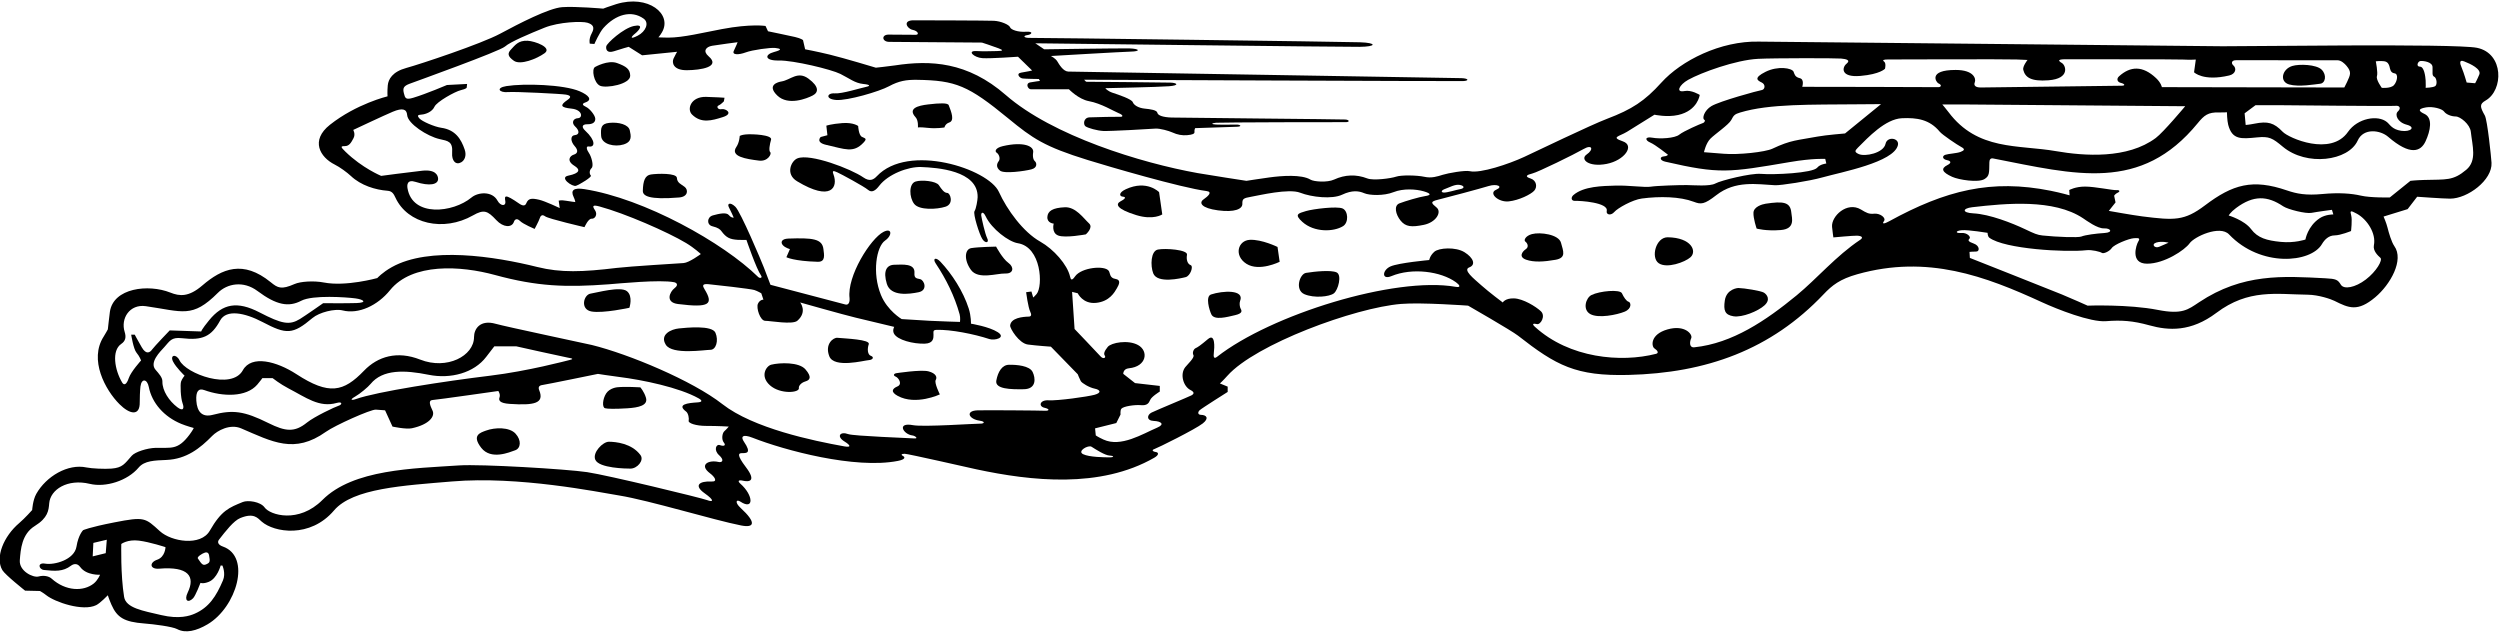 <?xml version="1.0" encoding="UTF-8"?>
<svg xmlns="http://www.w3.org/2000/svg" xmlns:xlink="http://www.w3.org/1999/xlink" width="559pt" height="142pt" viewBox="0 0 559 142" version="1.1">
<g id="surface1">
<path style=" stroke:none;fill-rule:nonzero;fill:rgb(0%,0%,0%);fill-opacity:1;" d="M 555.789 22.473 C 559.797 20.18 559.918 11.934 553.859 10.691 C 548.914 9.68 500.207 10.402 496.977 10.344 C 493.227 10.277 395.414 9.352 393.289 9.305 C 384.707 9.109 375.914 13.555 371.477 18.473 C 367.762 22.59 364.891 24.461 359.359 26.555 C 355.734 27.93 343.477 33.844 340.789 35.094 C 337.41 36.664 330.996 38.816 328.664 38.281 C 327.559 38.027 323.785 38.711 322.598 39.082 C 321.41 39.453 320.105 39.895 318.477 39.531 C 316.852 39.172 313.312 39.109 312.176 39.5 C 311.035 39.891 307.102 40.426 305.73 39.898 C 303.242 38.941 300.758 39.02 298.289 40.156 C 296.777 40.855 293.773 40.625 293.035 40.172 C 291.039 38.953 286.559 39.305 283.867 39.668 C 282.113 39.902 278.699 40.434 278.699 40.434 C 278.699 40.434 270.172 39.129 267.793 38.703 C 255.164 36.438 235.391 30.395 224.891 21.246 C 216.324 13.777 208.023 13.422 200.109 14.625 C 198.848 14.816 195.84 15.137 195.84 15.137 C 195.84 15.137 188.664 12.969 185.539 12.215 C 182.418 11.461 180.027 11.023 180.027 11.023 L 179.555 8.969 C 179.555 8.969 179.164 8.598 177.773 8.273 C 176.566 7.992 171.727 6.992 171.727 6.992 L 171.172 5.805 C 171.172 5.805 167.934 5.273 161.422 6.504 C 157.305 7.277 152.719 8.414 149.414 8.414 C 147.852 8.414 147.215 8.336 147.215 8.336 C 147.215 8.336 147.547 8.02 148.008 7.234 C 150.406 3.164 144.98 -1.289 137.793 0.922 C 136.168 1.422 134.883 1.93 134.883 1.93 C 134.883 1.93 128.73 1.387 125.727 1.598 C 122.727 1.805 115.988 5.301 111.801 7.551 C 107.613 9.801 93.992 14.34 90.863 15.191 C 87.73 16.043 86.828 17.727 86.703 19.102 C 86.578 20.477 86.652 21.539 86.652 21.539 C 86.652 21.539 79.73 23.195 73.781 27.895 C 69.348 31.395 71.543 35.145 74.844 36.797 C 75.969 37.359 77.598 38.539 78.469 39.359 C 80.711 41.469 83.949 42.457 86.664 42.656 C 87.676 42.73 88.031 43.348 88.43 44.211 C 91.137 50.055 99.164 51.914 105.762 48.16 C 108.211 46.77 109.008 47.105 110.977 49.219 C 112.531 50.891 114.457 50.969 114.914 49.594 C 115.102 49.031 115.598 48.73 116.285 49.418 C 116.973 50.105 119.543 51.188 119.543 51.188 C 119.543 51.188 120.504 49.395 120.664 48.863 C 120.82 48.332 121.152 47.812 121.902 48.375 C 122.652 48.938 130.691 50.793 130.691 50.793 C 130.691 50.793 131.539 48.844 132.289 48.906 C 133.039 48.969 133.68 47.965 133.055 47.027 C 132.43 46.09 132.414 45.727 134.039 46.164 C 139.719 47.695 149.281 51.863 153.414 54.344 C 155.289 55.469 156.703 56.801 156.703 56.801 C 156.703 56.801 154.098 58.734 152.855 58.82 C 151.613 58.906 140.738 59.562 137.922 59.902 C 130.262 60.828 125.395 61.008 120.156 59.703 C 110.52 57.305 95.977 55.055 87.609 59.73 C 85.484 60.918 84.359 62.176 84.359 62.176 C 84.359 62.176 77.355 64.129 72.414 63.168 C 70.164 62.73 67.172 62.93 65.863 63.508 C 62.879 64.824 62.109 64.387 60.535 63.105 C 54.355 58.078 49.652 60.039 45.258 63.816 C 42.191 66.453 40.18 66.258 38.098 65.426 C 33.168 63.457 25.336 64.379 24.57 69.73 C 24.445 70.605 24.113 73.641 24.113 73.641 C 24.113 73.641 23.547 74.695 23.195 75.234 C 19.832 80.43 23.555 87.215 26.707 90.367 C 28.992 92.652 31.309 93.152 31.246 89.914 C 31.234 89.223 31.297 87.293 31.406 86.418 C 31.656 84.496 32.926 84.746 33.27 86.52 C 33.965 90.109 36.691 93.199 40.516 94.773 C 41.68 95.254 43.328 95.699 43.328 95.699 C 43.328 95.699 43.102 96.219 42.352 97.219 C 39.719 100.73 38.25 100.051 34.855 100.137 C 32.848 100.184 30.199 101.07 29.469 101.895 C 27.852 103.719 27.426 104.578 24.918 104.781 C 23.414 104.902 20.469 104.766 19.355 104.527 C 15.168 103.621 10.312 106.527 8.109 110.438 C 7.32 111.848 7.195 114.043 7.195 114.043 C 7.195 114.043 5.539 115.906 4.32 116.938 C 0.809 119.906 -1.137 124.648 0.527 127.48 C 1.152 128.543 5.613 132.07 5.613 132.07 L 8.934 132.148 C 8.934 132.148 9.66 132.543 10.355 133.094 C 12.285 134.625 18.52 136.777 21.508 135.312 C 22.422 134.859 24.113 133.098 24.113 133.098 C 24.113 133.098 24.328 133.855 24.922 135.219 C 26.191 138.113 27.82 139.062 32.223 139.406 C 34.422 139.574 38.539 140.102 39.602 140.664 C 41.504 141.672 43.922 141.066 46.414 139.594 C 52.871 135.789 56.266 124.473 49.836 122.207 C 48.773 121.832 48.539 121.219 48.977 120.656 C 50.41 118.816 52.238 116.441 53.723 115.836 C 56.785 114.586 57.613 115.844 58.512 116.629 C 61.281 119.055 69.336 120.426 74.699 114.121 C 78.914 109.172 90.266 108.566 101.102 107.652 C 115.977 106.402 133.637 110.008 138.461 110.793 C 145.242 111.898 159.566 116.285 165.727 117.496 C 168.691 118.082 169.191 116.879 165.613 113.586 C 164.23 112.316 164.621 111.559 165.539 112.156 C 168.633 114.184 168.508 110.773 165.547 108.152 C 164.852 107.535 165.16 107.262 166.102 107.48 C 167.32 107.77 169.312 107.777 166.77 104.438 C 164.621 101.609 165.176 101.324 165.914 101.32 C 166.824 101.312 168.176 101.438 166.34 98.754 C 165.594 97.664 165.988 96.98 168.297 97.887 C 175.398 100.676 191.168 104.941 200.758 103.062 C 202.496 102.723 202.402 102.207 201.902 101.957 C 201.402 101.707 201.531 101.465 202.289 101.465 C 203.047 101.465 216.508 104.547 218.332 104.941 C 230.578 107.559 246.016 109.285 258.102 102.344 C 259.266 101.676 259.02 101.141 258.457 101.078 C 257.895 101.016 257.355 100.664 258.105 100.414 C 258.855 100.164 267.285 95.984 268.938 94.68 C 270.395 93.531 269.809 92.789 268.535 92.758 C 267.789 92.738 267.797 92.152 268.234 91.73 C 268.676 91.312 274.508 87.637 274.508 87.637 L 274.508 86.449 L 272.77 85.738 C 272.77 85.738 273.363 85.23 274.453 84.012 C 280.727 76.973 302.875 68.812 313.289 67.957 C 317.852 67.582 328.27 68.344 328.27 68.344 C 328.27 68.344 337.973 73.914 339.41 75.039 C 348.016 81.773 352.375 84.121 364.105 83.836 C 381.539 83.41 395.977 78.219 407.754 65.805 C 409.672 63.781 411.41 62.41 415.301 61.316 C 431.004 56.898 443.902 61.754 456.605 67.59 C 460.004 69.148 467.445 72.094 470.914 71.816 C 474.344 71.543 476.93 71.723 480.598 72.742 C 484.91 73.945 489.891 74.238 495.578 69.961 C 502.781 64.539 509.008 65.809 515.977 65.895 C 518.477 65.922 521.234 66.898 521.984 67.273 C 525.195 68.879 527.156 69.785 531.102 66.469 C 534.508 63.609 537.582 58.121 535.371 55.023 C 534.746 54.148 534.109 51.969 533.852 50.91 C 533.594 49.848 532.965 48.422 532.965 48.422 L 538.344 46.762 L 540.477 43.992 C 540.477 43.992 546.281 44.418 547.844 44.418 C 551.77 44.418 557.309 40.262 557.105 36.41 C 557.043 35.223 556.176 26.84 555.613 25.84 C 554.523 23.902 554.359 23.289 555.789 22.473 Z M 541.23 13.641 C 541.922 13.586 543.852 13.848 543.914 14.973 C 543.977 16.098 543.73 16.906 544.293 17.156 C 544.855 17.406 545.039 18.973 544.477 19.281 C 543.914 19.598 542.375 19.641 542.375 19.641 C 542.375 19.641 542.438 18.918 542.375 17.98 C 542.312 17.043 542.039 14.906 541.102 14.906 C 540.164 14.906 540.605 13.691 541.23 13.641 Z M 533.043 13.688 C 533.918 13.785 534.172 14.41 534.301 14.906 C 534.434 15.402 534.48 16.273 535.414 16.398 C 536.355 16.523 536.004 18.238 535.289 19.031 C 534.574 19.828 532.57 19.641 532.57 19.641 C 532.57 19.641 531.23 17.824 531.484 17.035 C 531.742 16.242 531.227 13.711 531.227 13.711 C 531.227 13.711 532.172 13.586 533.043 13.688 Z M 535.602 23.664 C 536.602 23.539 536.922 24.227 536.172 24.91 C 535.422 25.602 536.02 27.324 538.145 27.887 C 540.27 28.449 538.973 29.559 536.906 29.246 C 534.848 28.934 534.41 27.855 533.723 27.293 C 531.684 25.621 527.152 26.41 525.012 29.488 C 521.18 35.004 511.773 30.883 510.414 29.473 C 508.445 27.422 507.066 27.062 504.102 27.652 C 502.902 27.895 502.133 27.941 502.133 27.941 L 501.895 25.336 L 504.344 23.516 C 504.344 23.516 507.848 23.516 509.164 23.516 C 510.852 23.516 534.602 23.789 535.602 23.664 Z M 323.188 42.215 C 324.086 41.902 325.352 41.148 326.414 41.348 C 327.48 41.543 327.523 42.105 326.539 42.281 C 325.555 42.461 323.668 43.059 322.918 43.059 C 322.168 43.059 322.137 42.578 323.188 42.215 Z M 31.707 77.672 C 30.695 75.93 30.125 74.828 30.125 74.828 L 29.332 74.828 C 29.332 74.828 29.832 78.047 30.52 78.859 C 31.207 79.672 31.547 80.598 31.547 80.598 C 31.547 80.598 29.281 83.09 28.789 84.555 C 28.297 86.02 27.734 86.242 27.309 85.523 C 25.633 82.703 24.918 78.398 27.102 76.906 C 28.066 76.25 28.25 75.402 27.875 74.215 C 26.934 71.234 28.973 67.945 32.594 68.461 C 40.906 69.648 42.957 71.242 48.727 65.469 C 50.805 63.395 54.422 62.711 57.578 65.07 C 61.812 68.234 64.543 68.727 67.363 67.246 C 69.926 65.906 77.52 66.461 79.477 66.719 C 81.352 66.969 82.168 67.672 79.73 67.762 C 77.293 67.848 72.266 67.789 72.266 67.789 C 72.266 67.789 68.242 70.609 67.066 71.328 C 64.719 72.766 63.043 72.449 58.035 69.855 C 53.027 67.262 49.793 67.895 46.754 71.613 C 45.066 73.676 44.988 74.117 44.988 74.117 L 37.949 73.879 C 37.949 73.879 34.5 77.469 34.027 78.129 C 33.559 78.789 32.719 79.414 31.707 77.672 Z M 23.641 123.688 L 20.727 124.406 L 20.875 121.395 L 23.879 120.684 Z M 49.336 126.457 L 49.73 126.457 C 49.73 126.457 50.531 128.191 49.852 129.781 C 48.332 133.359 46.711 135.832 43.539 137.219 C 42.445 137.699 40.113 138.496 36.039 137.531 C 31.965 136.57 28.156 135.969 27.75 133.465 C 26.941 128.523 27.121 121.633 27.121 121.633 C 27.121 121.633 28.539 120.57 31.039 120.883 C 33.539 121.195 37.004 122.344 37.004 122.344 C 37.004 122.344 36.957 124.527 35.145 125.152 C 33.332 125.777 33.477 127.336 35.602 127.156 C 42.125 126.609 43.727 128.867 41.969 132.5 C 41.125 134.246 42.008 134.941 43.164 133.781 C 43.727 133.219 44.828 130.328 44.828 130.328 C 44.828 130.328 45.418 130.605 46.668 130.105 C 48.582 129.34 49.336 126.457 49.336 126.457 Z M 45.367 123.754 C 46.055 123.379 46.605 123.41 46.746 124.156 C 47.02 125.586 46.906 125.793 46.242 126.121 C 45.375 126.559 45.125 126.195 44.25 124.883 C 43.977 124.473 45.367 123.754 45.367 123.754 Z M 161.977 96.406 C 161.477 96.844 161.281 98.254 161.844 98.941 C 162.406 99.629 161.852 99.844 160.977 99.531 C 160.102 99.219 159.539 100.656 160.789 101.781 C 162.039 102.906 161.48 103.484 160.664 103.297 C 158.41 102.777 156.227 103.938 158.781 105.852 C 159.781 106.602 160.539 107.727 159.164 107.664 C 156.258 107.531 155.125 108.57 157.539 110.285 C 159.914 111.969 159.422 112.324 158.109 111.824 C 156.797 111.324 135.906 106.258 131.281 105.57 C 126.656 104.883 107.539 103.742 102.664 104.066 C 92.441 104.754 78.984 104.902 72.102 111.785 C 66.762 117.125 60.383 115.172 59.168 113.469 C 58.23 112.156 55.414 111.789 54.297 112.246 C 51.25 113.496 49.512 114.117 46.914 118.656 C 44.895 122.191 38.336 121.129 35.75 118.773 C 32.453 115.773 32.359 115.477 25.547 116.809 C 19.797 117.934 18.582 118.551 18.582 118.551 C 18.582 118.551 17.531 119.559 17.102 122.219 C 16.633 125.152 12.18 126.387 10.102 126.031 C 8.289 125.719 8.652 127.324 9.84 127.449 C 12.32 127.711 14.078 127.844 15.867 126.496 C 16.398 126.098 17.246 125.836 17.926 126.773 C 19.328 128.699 22.375 128.512 22.375 128.512 C 22.375 128.512 21.879 129.73 20.969 130.465 C 18.676 132.305 14.695 132.219 11.543 129.383 C 10.918 128.82 9.789 128.594 8.602 128.906 C 7.414 129.219 4.242 127.707 4.43 125.27 C 4.617 122.832 4.855 119.414 7.793 117.602 C 10.73 115.789 10.879 114.102 11.004 112.539 C 11.25 109.465 15.09 106.984 20.082 108.191 C 23.621 109.047 28.516 107.504 30.992 104.555 C 32.305 102.992 34.582 102.957 37.227 102.844 C 41.691 102.656 44.73 100.242 47.461 97.453 C 48.594 96.297 51.418 94.715 53.914 95.781 C 60.926 98.785 65.812 101.57 72.867 96.555 C 74.902 95.105 82.914 91.516 84.039 91.594 C 85.164 91.676 86.102 91.746 86.102 91.746 L 87.762 95.383 C 87.762 95.383 90.785 96.043 92.105 95.758 C 96.055 94.895 97.289 93.055 96.727 91.844 C 96.199 90.711 95.66 89.512 96.734 89.441 C 97.805 89.371 111.422 87.426 111.422 87.426 C 111.422 87.426 111.945 88.16 111.695 88.848 C 111.445 89.535 111.727 90.156 113.961 90.309 C 119.469 90.676 121.766 90.191 120.574 87.273 C 120.309 86.629 120.473 86.188 121.289 86.086 C 122.105 85.984 133.695 83.602 133.695 83.602 C 133.695 83.602 136.293 84.016 138.293 84.266 C 143.719 84.941 151.895 86.645 156.211 89.07 C 157.098 89.57 157.031 89.906 155.977 89.973 C 153.754 90.113 151.254 90.41 153.418 92.031 C 153.918 92.406 154.109 93.594 153.984 94.094 C 153.859 94.594 155.539 95.242 157.977 95.234 C 160.414 95.223 162.949 95.383 162.949 95.383 C 162.949 95.383 162.477 95.969 161.977 96.406 Z M 45.664 87.219 C 49.789 88.719 55.047 88.863 57.516 86.008 C 58.211 85.203 58.664 84.551 58.664 84.551 L 60.957 84.551 C 60.957 84.551 62.672 85.898 64.484 86.836 C 68.402 88.863 71.371 91.215 75.289 90.094 C 76.602 89.719 76.539 90.469 75.727 90.719 C 74.914 90.969 70.273 93.164 68.648 94.477 C 65.863 96.727 63.852 96.5 60.012 94.594 C 54.562 91.891 52.07 91.582 47.551 92.762 C 45.176 93.383 44.055 92.039 43.898 89.59 C 43.766 87.566 44.359 86.746 45.664 87.219 Z M 79.375 88.695 C 80.512 88.051 82.297 86.543 82.859 85.855 C 85.57 82.543 90.477 82.715 95.848 83.801 C 100.754 84.797 106.008 83.387 108.727 79.781 C 109.27 79.066 110.531 77.438 110.531 77.438 L 115.434 77.438 C 115.434 77.438 126.117 79.828 126.965 79.965 C 128.164 80.156 128.215 80.297 127.422 80.484 C 126.625 80.672 118.102 82.969 109.605 84.004 C 99.465 85.234 84.227 87.574 79.617 89.219 C 78.598 89.586 78.102 89.418 79.375 88.695 Z M 248.102 102.262 C 247.039 102.262 243.547 102.238 242.172 101.551 C 240.797 100.863 243.348 99.434 244.066 99.891 C 245.043 100.508 247.039 101.805 248.102 101.867 C 249.164 101.93 249.164 102.262 248.102 102.262 Z M 529 62.5 C 526.625 64.312 524.102 64.781 523.414 63.656 C 522.727 62.531 522.352 62.344 519.914 62.219 C 510.504 61.738 501.504 61.07 491.703 67.59 C 489.219 69.246 487.934 70.367 482.477 69.293 C 475.91 68.004 466.789 68.344 466.789 68.344 C 466.789 68.344 462.934 66.617 461.043 65.844 C 459.152 65.066 440.461 57.672 440.461 57.672 L 440.383 56.328 C 440.383 56.328 441.07 56.246 441.887 56.246 C 442.695 56.246 442.684 54.938 441.352 54.469 C 440.023 54.004 440.008 53.73 440.383 53.355 C 440.758 52.98 439.859 51.977 438.539 52.094 C 437.219 52.215 437.102 51.594 438.727 51.469 C 440.109 51.363 444.414 52.059 444.414 52.059 C 444.414 52.059 444.441 52.875 444.805 53.145 C 448.211 55.699 461.98 56.465 466.539 55.945 C 467.73 55.809 469.586 56.277 469.973 56.543 C 470.355 56.812 471.703 56.199 472.203 55.449 C 472.703 54.699 475.926 53.348 477.172 53.258 C 478.422 53.168 478.523 53.34 478.102 54.031 C 477.68 54.727 476.219 58.961 480.094 58.961 C 483.969 58.961 488.535 55.902 489.598 54.402 C 490.66 52.902 496.379 50.273 498.414 52.414 C 505.477 59.844 516.703 58.797 519.172 54.602 C 519.797 53.539 520.719 52.641 522.039 52.633 C 523.359 52.621 525.691 51.66 525.691 51.66 C 525.691 51.66 526 49.16 525.727 48.156 C 525.453 47.156 525.469 46.93 527.027 47.805 C 529.312 49.086 531.336 52.184 530.805 54.836 C 530.555 56.086 531.695 57.148 532.258 57.648 C 532.82 58.148 531.375 60.688 529 62.5 Z M 440.977 46.336 C 448.52 45.465 459.207 44.43 465.773 48.805 C 466.523 49.305 468.973 51.129 470.473 51.066 C 471.973 51.004 472.539 51.969 470.602 52.094 C 468.664 52.219 466.305 52.52 465.367 52.895 C 464.688 53.164 459.871 52.992 456.723 52.656 C 455.52 52.531 454.871 52.23 452.781 51.238 C 449.926 49.887 444.898 47.895 441.254 47.707 C 438.613 47.574 438.82 46.586 440.977 46.336 Z M 482.172 54.227 C 483.422 53.852 484.895 54.27 484.895 54.27 C 484.895 54.27 483.797 54.742 482.797 55.18 C 481.797 55.617 480.922 54.602 482.172 54.227 Z M 498.336 48.184 C 498.336 48.184 498.719 47.457 499.973 46.523 C 503.906 43.586 506.996 43.762 510.523 46.129 C 511.578 46.832 515.59 47.84 516.852 47.594 C 518.113 47.352 521.422 46.918 521.422 46.918 L 521.738 47.945 C 521.738 47.945 519.984 47.922 518.676 48.797 C 515.969 50.602 515.492 53.559 515.492 53.559 C 515.492 53.559 513.098 54.398 509.973 54.086 C 506.848 53.773 504.84 53.23 503.34 51.23 C 501.84 49.23 498.336 48.184 498.336 48.184 Z M 551.461 37.957 C 548.484 40.461 547.031 40.098 542.039 40.238 C 540.102 40.293 538.973 40.434 538.973 40.434 L 534.352 44.156 C 534.352 44.156 530.035 44.242 527.91 43.746 C 525.785 43.254 522.98 43.035 519.293 43.383 C 515.609 43.73 513.547 43.328 511.359 42.578 C 503.672 39.941 499.25 41.219 493.031 45.922 C 488.406 49.418 486.203 49.285 479.035 48.387 C 476.781 48.102 471.531 47.156 471.531 47.156 L 473.035 45.258 L 472.719 43.758 C 472.719 43.758 472.98 43.324 473.539 43.074 C 474.105 42.824 473.98 42.445 473.223 42.512 C 472.465 42.574 468.414 41.719 466.227 41.719 C 464.039 41.719 462.68 42.492 462.68 42.492 L 462.758 43.676 C 462.758 43.676 460.848 43.121 458.539 42.656 C 445.273 40 435.094 42.516 422.367 49.5 C 421.438 50.012 420.688 50.199 421.25 49.449 C 421.812 48.699 420.352 47.656 419.102 47.781 C 417.852 47.906 417.352 47.594 416.102 46.844 C 412.992 44.98 409.434 48.363 409.648 50.73 C 409.738 51.723 409.941 53.086 409.941 53.086 C 409.941 53.086 414.414 52.668 415.23 52.699 C 416.262 52.738 416.738 53.086 415.938 53.621 C 410.539 57.219 406.227 62.348 401.73 66.039 C 394.859 71.684 387.371 76.762 378.859 77.656 C 377.672 77.781 377.785 76.43 378.16 75.617 C 378.535 74.805 376.789 72.531 372.852 73.656 C 368.914 74.781 369.25 77.473 369.938 77.91 C 370.625 78.348 370.98 78.941 370.301 79.113 C 362.434 81.137 350.914 80.094 343.227 73.094 C 342.441 72.383 342.852 72.281 343.664 72.469 C 344.477 72.656 345.664 70.656 344.539 69.594 C 343.414 68.531 340.539 66.781 338.539 66.719 C 336.539 66.656 336.02 67.633 336.02 67.633 C 336.02 67.633 332.969 65.355 331.219 63.793 C 329.469 62.23 327.039 60.344 328.539 59.781 C 330.039 59.219 329.477 57.656 327.477 56.406 C 325.477 55.156 321.727 55.41 320.727 56.285 C 319.727 57.16 319.574 58.145 319.574 58.145 C 319.574 58.145 312.805 58.754 310.93 59.566 C 309.055 60.379 308.863 62.68 311.113 61.742 C 315.746 59.812 322.156 60.66 325.539 63.102 C 326.367 63.699 326.797 64.363 325.48 64.133 C 311.875 61.75 284.145 70.367 272.137 79.777 C 271.422 80.34 271.289 79.816 271.422 78.809 C 271.555 77.805 271.77 74.41 270.098 75.82 C 268.426 77.234 267.789 77.656 267.352 77.844 C 266.914 78.031 266.539 78.844 266.852 79.406 C 267.164 79.969 265.5 81.488 265.02 82.102 C 263.773 83.703 264.617 86.422 266.176 87.199 C 267.164 87.695 266.98 88.098 266.387 88.414 C 265.797 88.73 258.566 91.715 257.488 92.25 C 256.414 92.789 256.344 94.059 257.969 94.121 C 259.594 94.184 260.547 94.855 258.742 95.625 C 255.473 97.02 250.629 100.094 246.727 98.281 C 245.484 97.707 245.016 97.359 245.016 97.359 L 244.859 95.781 L 249.602 94.594 L 250.551 92.695 C 250.551 92.695 250.461 91.754 250.727 91.406 C 251.164 90.844 253.723 90.473 255.102 90.594 C 256.48 90.719 256.871 90.172 257.184 89.422 C 257.496 88.672 259.328 87.555 259.328 87.555 L 259.328 86.293 L 253.793 85.66 L 251.164 83.594 C 251.164 83.594 251.105 82.473 252.414 82.348 C 256.402 81.969 256.887 78.496 254.477 77.156 C 252.227 75.906 248.457 76.621 247.695 77.562 C 246.934 78.508 246.727 79.094 247.039 79.531 C 247.352 79.969 246.727 80.406 246.078 79.684 C 245.43 78.957 240.273 73.562 240.273 73.562 L 239.719 65.262 L 240.984 65.578 C 240.984 65.578 242.102 68.031 245.102 67.719 C 248.102 67.406 249.219 65.34 249.727 64.469 C 250.234 63.602 250.723 62.566 249.406 62.363 C 248.094 62.164 248.254 61.098 247.941 60.598 C 247.105 59.258 241.777 59.785 240.375 61.809 C 239.66 62.836 239.434 62.59 239.262 61.832 C 238.66 59.18 235.598 55.715 232.602 54.031 C 228.781 51.891 225.16 46.887 223.352 42.906 C 221.008 37.754 203.102 31.906 196.047 39.414 C 195.316 40.188 194.473 40.664 193.035 39.664 C 190.297 37.762 181.137 34.25 178.289 35.414 C 176.914 35.977 175.539 38.914 178.227 40.531 C 185.898 45.156 187.422 41.828 186.375 39.027 C 186.012 38.059 186.355 38.152 187.227 38.539 C 188.094 38.926 193.207 41.691 194.082 42.441 C 194.957 43.191 195.789 42.594 196.602 41.531 C 198.574 38.953 203.078 37.234 205.977 37.348 C 209.465 37.48 218.727 38.098 218.598 44.094 C 218.582 44.723 218.277 46.656 217.902 47.219 C 217.527 47.781 218.98 52.434 219.664 53.469 C 220.352 54.508 221.242 54.281 220.742 53.281 C 220.242 52.281 219.504 48.891 219.41 48.223 C 219.316 47.551 219.789 47.094 220.414 48.406 C 221.738 51.191 225.531 54.059 227.586 54.383 C 232.855 55.215 233.262 63.961 231.781 65.75 C 231.387 66.227 231.023 66.527 231.023 66.527 L 230.629 65.18 L 229.441 65.34 C 229.441 65.34 229.875 68.719 230.371 69.715 C 230.699 70.375 230.598 70.781 230.047 70.793 C 228.656 70.824 226.039 71.07 225.867 72.785 C 225.805 73.41 227.84 76.781 229.84 77.039 C 231.836 77.301 234.977 77.516 234.977 77.516 L 240.984 83.684 C 240.984 83.684 241.414 84.781 241.664 85.219 C 241.914 85.656 243.539 86.656 244.789 86.906 C 246.039 87.156 246.359 87.832 244.746 88.273 C 243.137 88.711 236.48 89.633 234.48 89.508 C 232.48 89.383 232.152 90.859 233.527 91.172 C 234.902 91.484 234.539 91.906 233.664 91.844 C 232.789 91.781 220.102 91.691 218.539 91.754 C 215.805 91.863 216.566 93.715 219.086 94.074 C 220.398 94.262 220.102 94.754 219.164 94.727 C 218.23 94.699 206.48 95.508 204.168 95.07 C 200.398 94.359 201.973 97.141 204.031 97.367 C 204.594 97.43 205.477 98.117 204.414 98.031 C 203.355 97.949 190.848 97.504 189.66 97.066 C 187.855 96.402 186.969 97.566 188.805 98.703 C 190.117 99.516 190.484 100.113 188.785 99.809 C 181.781 98.555 168.438 95.77 161.527 90.363 C 154.812 85.105 140.621 79.188 132.344 77.141 C 131.344 76.895 113.039 73.031 110.852 72.406 C 107.332 71.402 105.992 73.562 105.992 75.371 C 105.992 79.578 99.941 82.77 93.957 80.406 C 88.828 78.387 84.48 79.68 81.391 82.891 C 76.797 87.66 73.566 88.398 66.285 83.664 C 61.848 80.777 56.223 79.305 54.301 82.789 C 51.801 87.32 41.594 83.586 40.141 80.57 C 39.434 79.094 37.93 79.309 38.691 80.836 C 39.371 82.195 41.273 84 41.273 84 C 41.273 84 40.672 84.711 40.477 85.344 C 40.281 85.98 40.383 88.969 40.82 90.156 C 41.258 91.344 40.961 92.055 39.648 91.055 C 37.84 89.68 36.273 87.395 36.312 85.285 C 36.332 84.395 35.523 83.543 34.773 82.668 C 33.352 81.012 35.812 78.637 36.742 77.609 C 37.969 76.266 38.289 75.344 40.664 75.621 C 45.289 76.168 47.27 75.246 49.227 71.656 C 50.609 69.129 54.656 69.883 58.734 72.023 C 64.059 74.82 65.441 74.844 69.867 71.113 C 71.398 69.824 74.875 68.973 76.602 69.41 C 80.18 70.32 84.441 68.312 87.211 64.883 C 92.188 58.73 103.008 59.395 110.66 61.484 C 120.172 64.082 126.605 64.277 136.105 63.57 C 138.359 63.402 147.539 62.469 150.789 63.113 C 151.145 63.184 151.887 63.625 150.824 64.438 C 149.762 65.25 148.668 67.613 151.602 67.98 C 158.762 68.887 159.559 67.988 157.531 64.664 C 157.109 63.969 156.914 63.414 158.352 63.539 C 159.789 63.664 167.914 64.594 168.664 64.844 C 169.414 65.094 170.223 65.578 170.223 65.578 L 170.699 67 C 170.699 67 169.914 66.969 169.477 67.906 C 169.039 68.844 169.977 71.734 171.102 71.734 C 172.227 71.734 177.227 72.652 178.289 71.719 C 180.598 69.703 178.922 67.633 178.922 67.633 C 178.922 67.633 188.609 70.379 191.352 71.031 C 194.098 71.688 199.949 73.09 199.949 73.09 C 199.949 73.09 199.504 73.816 199.879 74.566 C 200.617 76.035 204.246 76.926 206.789 76.844 C 208.789 76.781 208.73 75.496 208.73 74.848 C 208.73 74.195 208.539 73.785 209.414 73.758 C 212.566 73.648 217.812 74.691 221.219 75.812 C 222.395 76.199 225.043 75.527 223.105 74.277 C 221.168 73.027 217.109 72.375 217.109 72.375 C 217.109 72.375 217.164 70.719 216.602 68.969 C 215.367 65.125 212.859 61.254 210.289 58.531 C 209.227 57.406 208.477 57.785 209.227 58.91 C 211.57 62.43 213.441 66.203 214.57 70.277 C 214.777 71.016 214.656 71.98 214.656 71.98 C 214.656 71.98 209.973 71.848 207.848 71.727 C 205.723 71.602 201.613 71.348 201.613 71.348 C 201.613 71.348 198.422 69.469 196.984 65.969 C 194.965 61.047 195.961 55.145 197.895 53.797 C 199.559 52.641 199.488 50.852 197.543 51.852 C 194.652 53.344 189.348 61.754 189.961 66.664 C 190.023 67.164 189.922 68.312 189.039 68.09 C 188.16 67.863 172.277 63.68 172.277 63.68 C 172.277 63.68 171.289 61.094 170.789 59.781 C 170.289 58.469 165.602 47.344 164.414 46.219 C 163.227 45.094 162.539 45.531 162.977 46.344 C 163.414 47.156 164.059 48.656 164.059 48.656 C 164.059 48.656 163.539 48.781 162.977 48.094 C 162.414 47.406 160.789 47.781 159.414 48.156 C 158.039 48.531 157.977 50.281 159.289 50.594 C 160.602 50.906 161.039 51.324 161.289 51.66 C 162.406 53.172 163.211 53.512 164.977 53.629 C 165.664 53.676 166.902 53.641 166.902 53.641 C 166.902 53.641 169.117 60.121 170.164 61.594 C 170.57 62.164 169.902 62.301 169.523 61.93 C 161.754 54.277 144.062 44.395 130.664 42.289 C 128.293 41.918 127.516 42.516 128.277 44.078 C 128.578 44.688 128.637 45.18 128.637 45.18 C 128.637 45.18 127.602 45.07 126.535 44.883 C 125.477 44.695 124.922 44.863 124.922 44.863 L 125.156 46.523 C 125.156 46.523 121.855 44.957 120.539 44.66 C 118.785 44.262 118.129 44.359 117.668 45.473 C 117.43 46.051 116.914 46.094 116.102 45.531 C 112.75 43.211 112.785 43.77 112.996 45.039 C 113.176 46.113 111.953 46.176 111.227 44.844 C 110.055 42.695 106.906 42.93 105.422 44.164 C 101.289 47.594 92.211 48.594 91.117 42.094 C 91 41.402 90.988 40.047 92.926 40.672 C 96.059 41.68 97.988 41.281 97.961 39.973 C 97.941 39.172 97.352 37.852 94.414 38.172 C 91.477 38.488 85.23 39.328 85.23 39.328 C 85.23 39.328 81.004 37.594 77.227 33.906 C 76.137 32.844 76.105 32.672 77.105 32.672 C 78.105 32.672 78.539 31.848 79.039 30.906 C 79.539 29.973 78.984 29.051 78.984 29.051 C 78.984 29.051 86.098 25.699 87.852 24.973 C 89.98 24.086 90.941 24.367 91.039 25.723 C 91.176 27.652 95.539 30.477 98.289 31.098 C 100.188 31.523 101.281 31.613 101.098 34.16 C 100.969 35.988 101.938 36.984 103.141 36.281 C 103.891 35.844 104.359 34.797 103.91 33.461 C 103.098 31.07 101.824 29.016 98.656 28.57 C 97.148 28.355 94.355 27.141 93.781 26.48 C 93.207 25.816 93.418 25.68 94.293 25.617 C 95.168 25.555 96.641 25 97.141 23.875 C 97.641 22.75 101.727 20.473 103.039 20.16 C 104.352 19.848 104.352 19.598 104.352 19.598 L 104.441 18.77 L 99.938 19.008 C 99.938 19.008 95.352 20.969 92.434 21.852 C 90.711 22.375 90.582 21.965 90.305 20.84 C 90.027 19.715 90.234 19.234 91.602 18.723 C 92.973 18.211 111.727 11.473 112.914 10.406 C 114.102 9.348 118.492 7.508 121.742 6.195 C 124.992 4.883 130.168 4.711 131.355 5.086 C 132.543 5.461 133.07 6.051 132.32 7.426 C 131.57 8.801 131.879 9.758 131.879 9.758 L 132.906 9.836 C 132.906 9.836 134.047 7.234 134.941 6.242 C 137.664 3.223 141.164 2.203 143.91 4.164 C 145.223 5.102 144.414 7.031 142.602 7.973 C 140.789 8.906 141.039 8.281 141.977 7.531 C 142.914 6.781 144.113 5.312 141.738 5.812 C 139.363 6.312 135.695 9.66 135.562 10.355 C 135.434 11.051 135.723 11.973 137.301 11.453 C 138.879 10.93 140.574 10.469 140.574 10.469 L 143.578 12.367 L 151.406 11.578 C 151.406 11.578 150.996 12.242 150.602 13.098 C 150.207 13.949 150.453 15.73 153.602 15.699 C 156.688 15.672 161.227 14.973 158.438 12.582 C 157.125 11.457 157.797 10.484 159.234 10.234 C 160.672 9.984 164.926 9.441 164.926 9.441 C 164.926 9.441 164.582 10.359 164.09 11.348 C 163.59 12.348 165.227 12.281 166.727 11.723 C 168.227 11.156 172.293 10.602 173.355 10.727 C 174.418 10.852 175.184 11.07 173.059 11.633 C 170.934 12.195 170.914 13.598 174.164 13.531 C 177.414 13.473 185.863 15.508 187.914 16.531 C 189.969 17.559 191.156 18.59 193.031 18.777 C 194.906 18.965 194.477 19.281 193.477 19.473 C 192.477 19.656 188.297 21.004 186.609 20.879 C 184.922 20.754 184.473 22.168 186.973 22.355 C 189.473 22.543 196.602 20.473 198.789 19.281 C 200.977 18.098 202.652 17.816 204.977 17.848 C 213.727 17.973 216.488 19.121 225.438 26.469 C 230.914 30.973 233.508 32.777 243.227 35.785 C 247.828 37.211 264.094 41.977 269.758 42.715 C 271.195 42.902 270.164 43.844 269.102 44.594 C 268.039 45.344 268.594 46.535 272.344 47.035 C 276.094 47.535 277.812 46.723 277.789 45.594 C 277.766 44.469 277.98 44.301 279.793 43.988 C 281.605 43.676 288.164 42.094 290.727 43.094 C 293.289 44.094 297.852 44.594 300.102 43.531 C 302.352 42.469 303.844 42.684 305.027 43.195 C 306.211 43.703 309.402 43.84 311.59 42.965 C 313.777 42.09 316.664 42.285 318.352 42.781 C 320.039 43.281 320.035 43.641 318.664 43.844 C 317.297 44.051 314.227 44.969 312.914 45.469 C 311.602 45.969 312.059 47.969 313.184 49.344 C 314.309 50.719 315.613 50.84 318.363 50.277 C 321.113 49.715 322.434 47.414 321.227 46.406 C 320.02 45.406 319.727 45.094 321.539 44.656 C 323.352 44.219 331.039 42.156 332.852 41.598 C 334.664 41.031 336.266 41.691 334.516 42.441 C 332.766 43.191 335.039 45.281 337.352 45.031 C 339.664 44.781 342.289 43.469 343.039 42.656 C 343.789 41.848 343.602 40.348 342.227 39.906 C 340.852 39.473 341.355 39.098 342.605 38.801 C 343.859 38.504 351.977 34.531 354.039 33.348 C 356.102 32.156 356.352 33.473 354.789 34.531 C 353.227 35.598 355.188 37.434 359.227 36.652 C 363.266 35.867 365.602 32.531 362.852 31.598 C 360.102 30.656 362.039 30.531 363.789 29.473 C 365.539 28.406 369.938 25.648 369.938 25.648 C 369.938 25.648 372.734 26.273 375.234 25.711 C 379.637 24.723 380.059 21.223 380.059 21.223 C 380.059 21.223 378.215 20.047 376.652 20.359 C 374.617 20.766 375.438 18.988 377.477 17.848 C 380.352 16.238 388.105 13.41 393.102 13.156 C 396.789 12.973 410.465 12.984 411.664 13.094 C 412.867 13.199 413.867 13.453 412.867 14.266 C 411.867 15.078 411.504 17.359 415.98 16.977 C 420.414 16.598 421.484 15.371 421.484 15.371 C 421.484 15.371 421.793 14.156 421.293 13.781 C 420.793 13.406 421.227 13.301 422.164 13.297 C 423.102 13.289 449.227 13.207 450.914 13.301 C 452.602 13.391 453.352 13.406 453.352 13.406 C 453.352 13.406 452.215 14.859 452.398 15.609 C 452.824 17.305 454.117 18.25 458.039 17.953 C 462.934 17.586 461.918 14.605 461.043 14.094 C 460.09 13.531 460.039 13.203 462.414 13.246 C 464.789 13.289 486.477 13.223 488.102 13.316 C 489.727 13.41 490.984 13.316 490.984 13.316 L 490.59 16.16 C 490.59 16.16 492.617 18.246 498.441 16.879 C 499.914 16.531 500.16 15.289 499.352 14.598 C 498.914 14.223 498.871 13.465 499.977 13.465 C 501.602 13.465 521.414 13.473 522.664 13.473 C 523.48 13.477 524.27 14.227 524.676 14.711 C 525.875 16.133 525.539 16.723 524.797 18.348 C 524.523 18.941 524.188 19.562 524.188 19.562 L 483.395 19.484 C 483.395 19.484 483.227 18.531 482.102 17.473 C 479.078 14.617 476.344 14.785 473.82 17.059 C 473.195 17.621 473.41 18.348 474.223 18.535 C 475.035 18.723 475.379 19.164 474.379 19.168 C 473.379 19.172 444.102 19.562 442.914 19.562 C 441.727 19.562 441.258 19.129 441.57 18.379 C 441.883 17.629 441.352 15.641 437.289 15.641 C 431.004 15.641 432.945 18.438 433.434 18.645 C 434.309 19.02 433.996 19.52 433.355 19.488 C 432.715 19.453 405.289 19.414 404.414 19.414 C 403.539 19.414 402.984 19.402 402.984 19.402 C 402.984 19.402 403.539 17.723 402.414 17.473 C 401.289 17.223 401.23 16.469 401.039 16.031 C 400.676 15.203 397.523 14.684 394.773 16.059 C 392.023 17.434 392.965 17.996 393.902 18.438 C 394.84 18.871 394.672 20.027 393.918 20.141 C 393.168 20.254 384.566 22.594 382.668 23.727 C 381.102 24.656 380.453 26.535 381.164 26.836 C 381.289 26.891 381.215 27.387 380.727 27.531 C 380.242 27.68 376.484 29.301 375.484 30.109 C 374.484 30.926 371.148 31.102 369.465 30.789 C 367.773 30.477 367.781 31.359 368.969 31.859 C 370.156 32.359 372.941 34.586 372.941 34.586 C 372.941 34.586 372.867 34.918 371.992 34.98 C 371.117 35.043 371.039 35.852 372.34 36.148 C 384.539 38.953 386.492 38.574 400.23 36.234 C 405.43 35.352 408.125 35.531 408.125 35.531 L 408.363 36.562 C 408.363 36.562 406.965 36.711 406.336 37.484 C 405.336 38.723 396.574 39.113 393.727 38.875 C 391.477 38.688 384.809 40.34 383.559 41.027 C 382.309 41.715 378.727 41.402 377.164 41.383 C 375.602 41.363 370.406 41.527 369.105 41.742 C 367.805 41.961 364.102 41.41 361.227 41.5 C 358.352 41.59 354.121 41.621 351.809 43.621 C 351.23 44.121 351.258 44.973 352.227 44.918 C 353.234 44.863 359.672 45.258 359.266 47.156 C 359.074 48.031 360.203 48.277 360.953 47.402 C 361.703 46.527 365.035 44.664 367.102 44.391 C 371.133 43.855 375.66 43.953 378.719 45.117 C 380.34 45.734 381.059 45.746 383.773 43.633 C 388.051 40.309 392.805 41.203 396.914 41.418 C 398.102 41.48 404.473 40.52 407.539 39.656 C 411.797 38.465 423.414 36.293 424.367 32.484 C 424.773 30.852 421.984 30.395 421.605 32.16 C 421.164 34.234 416.988 35.09 415.59 34.438 C 414.652 34 414.715 33.727 415.402 33.039 C 417.703 30.738 421.566 26.594 425.289 26.434 C 428.617 26.285 431.449 26.691 433.738 29.461 C 434.305 30.145 437.637 32.391 438.531 32.863 C 439.426 33.336 439.258 33.629 438.387 33.965 C 437.516 34.297 435.734 34.359 434.984 34.609 C 434.234 34.859 434.27 35.586 435.348 35.809 C 436.426 36.031 436.219 36.52 435.469 36.895 C 433.859 37.699 434.27 38.523 436.508 39.539 C 437.98 40.211 442.359 40.906 443.75 40.031 C 444.867 39.328 444.777 38.688 444.824 36.285 C 444.836 35.727 445.047 35.309 445.66 35.43 C 464.133 39.039 478.684 43.098 491.418 27.535 C 492.84 25.797 493.715 25.062 496.164 25.145 C 497.105 25.176 497.941 25.098 497.941 25.098 C 497.941 25.098 497.977 26.973 498.227 27.91 C 499.125 31.281 501.098 31.078 504.664 30.723 C 507.398 30.445 508.117 30.867 510.441 32.809 C 515.754 37.246 525.105 36.016 527.184 31.422 C 528.488 28.535 532.254 29.086 533.984 30.586 C 538.961 34.883 541.289 33.895 542.352 31.598 C 543.449 29.227 544.02 26.355 542.105 25.469 C 541.105 25.008 540.246 24.379 542.48 24.008 C 543.98 23.758 546.062 24.32 546.5 24.945 C 546.938 25.57 548.102 26.043 549.102 26.043 C 550.102 26.043 552.297 27.789 552.477 29.473 C 552.816 32.613 553.895 35.91 551.461 37.957 Z M 488.609 23.754 C 488.609 23.754 483.762 29.559 482.039 30.848 C 475.703 35.586 466.039 34.891 459.727 33.797 C 451.254 32.324 442.195 33.746 435.691 25.074 C 435.129 24.324 434.297 23.355 434.297 23.355 C 434.297 23.355 438.102 23.359 439.539 23.359 C 441.414 23.363 488.609 23.754 488.609 23.754 Z M 420.602 23.281 L 412.551 29.84 C 412.551 29.84 408.285 30.188 406.414 30.535 C 401.828 31.395 400.504 31.266 396.305 33.25 C 394.703 34.004 388.73 34.66 385.414 34.379 C 382.098 34.098 381.008 34.031 381.008 34.031 C 381.008 34.031 381.43 32.031 382.453 31 C 383.477 29.969 386.566 27.879 387.113 26.824 C 387.656 25.77 387.867 25.531 389.102 25.156 C 395.652 23.172 405.039 23.426 415.414 23.32 C 416.73 23.309 420.602 23.281 420.602 23.281 Z M 554.371 16.664 C 553.867 17.879 553.441 18.613 553.441 18.613 L 551.547 18.453 C 551.547 18.453 550.914 16.238 550.449 15.18 C 549.984 14.121 549.852 13.285 550.977 13.723 C 552.422 14.277 554.879 15.453 554.371 16.664 "/>
<path style=" stroke:none;fill-rule:nonzero;fill:rgb(0%,0%,0%);fill-opacity:1;" d="M 114.914 13.598 C 116.352 14.598 119.957 13.195 121.754 11.91 C 123.555 10.629 119.602 9.195 117.977 9.113 C 115.852 9.008 115.141 10.16 114.289 11.031 C 113.441 11.906 113.477 12.598 114.914 13.598 "/>
<path style=" stroke:none;fill-rule:nonzero;fill:rgb(0%,0%,0%);fill-opacity:1;" d="M 131.039 23.906 C 130.227 23.531 130.062 23.195 130.855 22.922 C 132.594 22.32 131.598 21.262 129.602 20.406 C 126.062 18.891 117.164 18.625 113.234 19.25 C 110.789 19.641 111.605 20.773 113.602 20.59 C 115.094 20.453 125.477 20.973 126.539 21.156 C 127.602 21.348 127.852 21.688 126.867 22.363 C 125.164 23.531 125.289 24.039 127.789 24.289 C 130.289 24.539 130.336 26.375 129.234 26.426 C 128.133 26.477 127.727 27.473 128.602 28.281 C 129.539 29.152 129.664 30.09 128.539 30.215 C 127.414 30.34 127.629 31.703 128.484 32.652 C 129.34 33.605 129.207 34.309 128.309 34.574 C 127.434 34.832 126.598 35.938 128.434 37.074 C 129.746 37.887 129.789 38.723 127.039 39.281 C 125.004 39.699 127.961 41.836 128.797 41.543 C 129.633 41.25 132.43 39.562 132.113 39.25 C 131.805 38.938 131.703 38.137 132.273 37.59 C 132.844 37.043 132.188 34.918 131.703 34.238 C 131.219 33.559 130.91 32.625 131.66 32.75 C 133.082 32.988 133.227 31.418 130.855 29.219 C 129.98 28.406 130.133 27.77 131.352 27.781 C 132.57 27.797 133.145 27.312 133.102 26.531 C 133.062 25.758 131.852 24.281 131.039 23.906 "/>
<path style=" stroke:none;fill-rule:nonzero;fill:rgb(0%,0%,0%);fill-opacity:1;" d="M 136.227 27.477 C 134.414 27.672 134.289 28.531 134.414 30.406 C 134.539 32.281 137.438 32.926 139.438 32.301 C 141.438 31.676 141.07 30.332 140.82 29.148 C 140.547 27.848 138.324 27.254 136.227 27.477 "/>
<path style=" stroke:none;fill-rule:nonzero;fill:rgb(0%,0%,0%);fill-opacity:1;" d="M 151.355 39.781 C 151.293 38.656 146.98 38.801 145.547 39.012 C 144.246 39.203 143.789 40.406 143.738 42.648 C 143.711 43.797 145.027 44.715 151.852 44.156 C 153.91 43.992 153.906 42.414 153.094 41.789 C 152.281 41.164 151.418 40.906 151.355 39.781 "/>
<path style=" stroke:none;fill-rule:nonzero;fill:rgb(0%,0%,0%);fill-opacity:1;" d="M 161.352 24.406 C 160.477 24.598 160.156 23.781 160.656 23.594 C 161.156 23.406 161.859 22.66 161.859 22.66 L 162 21.855 C 162 21.855 159.789 21.699 157.852 21.66 C 154.461 21.598 153.539 24.406 154.727 25.598 C 156.789 27.656 159.148 26.969 161.645 26.176 C 164.141 25.379 162.227 24.223 161.352 24.406 "/>
<path style=" stroke:none;fill-rule:nonzero;fill:rgb(0%,0%,0%);fill-opacity:1;" d="M 180.789 17.598 C 178.363 15.789 176.758 17.891 174.75 18.211 C 174.023 18.328 171.352 18.973 173.789 21.348 C 176.227 23.723 180.434 22.02 181.727 21.348 C 183.02 20.672 183.227 19.406 180.789 17.598 "/>
<path style=" stroke:none;fill-rule:nonzero;fill:rgb(0%,0%,0%);fill-opacity:1;" d="M 166.672 30.066 C 165.801 30.152 165.402 30.395 165.402 30.395 C 165.402 30.395 165.352 31.832 164.648 32.859 C 163.184 35.004 166.82 35.551 169.727 35.914 C 171.727 36.164 172.602 34.348 172.227 34.031 C 171.852 33.723 172.102 32.281 172.414 31.223 C 172.727 30.156 168.234 29.91 166.672 30.066 "/>
<path style=" stroke:none;fill-rule:nonzero;fill:rgb(0%,0%,0%);fill-opacity:1;" d="M 192.727 30.598 C 191.98 30.223 191.887 28.18 191.887 28.18 C 191.887 28.18 190.855 27.34 188.355 27.523 C 185.855 27.715 184.77 28.102 184.77 28.102 L 185.008 30.234 L 183.508 30.633 C 183.508 30.633 182.242 31.84 184.789 32.406 C 188.914 33.324 190.812 34.316 193.074 31.895 C 193.949 30.961 193.477 30.973 192.727 30.598 "/>
<path style=" stroke:none;fill-rule:nonzero;fill:rgb(0%,0%,0%);fill-opacity:1;" d="M 207.539 23.348 C 205.199 23.621 202.926 24.246 204.727 26.223 C 205.395 26.949 205.246 28.496 205.246 28.496 C 205.246 28.496 205.602 28.387 207.539 28.598 C 209.48 28.805 211.18 28.496 211.18 28.496 C 211.18 28.496 211.316 27.699 212.254 27.387 C 213.465 26.984 212.75 25.074 212.129 23.516 C 211.914 22.98 210.156 23.039 207.539 23.348 "/>
<path style=" stroke:none;fill-rule:nonzero;fill:rgb(0%,0%,0%);fill-opacity:1;" d="M 231.016 34.039 C 231.219 32.676 228.859 31.602 224.242 32.672 C 222.574 33.059 222.367 33.84 222.867 34.152 C 223.367 34.465 223.75 35.477 223.312 36.035 C 222.875 36.602 222.664 37.406 223.602 38.156 C 224.539 38.906 229.129 38.254 230.613 37.871 C 232.098 37.488 231.75 36.34 231.438 36.09 C 231.125 35.84 230.84 35.223 231.016 34.039 "/>
<path style=" stroke:none;fill-rule:nonzero;fill:rgb(0%,0%,0%);fill-opacity:1;" d="M 211.414 46.219 C 213.352 45.594 212.492 43.137 211.805 43.137 C 211.117 43.137 210.535 42.309 209.926 41.398 C 209.316 40.484 206.086 40.16 204.727 40.59 C 203.16 41.078 203.289 44.156 204.414 45.594 C 205.539 47.031 209.477 46.844 211.414 46.219 "/>
<path style=" stroke:none;fill-rule:nonzero;fill:rgb(0%,0%,0%);fill-opacity:1;" d="M 175.047 54.824 C 175.609 55.449 176.629 55.695 176.629 55.695 L 175.836 57.512 C 175.836 57.512 177.48 58.391 182.852 58.535 C 184.668 58.586 184.254 56.895 184.121 55.719 C 183.855 53.355 181.652 53.164 176.289 53.344 C 174.727 53.395 174.484 54.199 175.047 54.824 "/>
<path style=" stroke:none;fill-rule:nonzero;fill:rgb(0%,0%,0%);fill-opacity:1;" d="M 108.664 96.281 C 107.379 96.754 105.418 97.316 107.605 100.129 C 109.793 102.941 113.945 101.117 115.195 100.68 C 116.445 100.242 116.648 98.461 115.273 96.961 C 113.898 95.461 110.684 95.543 108.664 96.281 "/>
<path style=" stroke:none;fill-rule:nonzero;fill:rgb(0%,0%,0%);fill-opacity:1;" d="M 143.184 86.609 C 143.184 86.609 139.797 86.402 138.047 86.59 C 138.047 86.59 136.352 86.719 135.539 87.969 C 134.727 89.219 134.602 91.094 135.289 91.281 C 135.836 91.434 137.477 91.469 140.293 91.293 C 142.809 91.133 144.914 90.656 144.445 88.965 C 144.074 87.641 143.184 86.609 143.184 86.609 "/>
<path style=" stroke:none;fill-rule:nonzero;fill:rgb(0%,0%,0%);fill-opacity:1;" d="M 136.164 98.773 C 134.797 98.758 132.434 101.188 133.102 102.781 C 133.914 104.719 140.102 104.781 140.977 104.781 C 142.477 104.781 144.086 102.945 143.211 101.758 C 141.25 99.098 137.617 98.785 136.164 98.773 "/>
<path style=" stroke:none;fill-rule:nonzero;fill:rgb(0%,0%,0%);fill-opacity:1;" d="M 511.836 18.879 C 514.023 19.504 517.602 18.848 518.789 18.723 C 519.977 18.598 520.312 16.77 519.125 15.578 C 517.938 14.395 514.066 14.277 512.547 14.754 C 510.242 15.469 509.648 18.254 511.836 18.879 "/>
<path style=" stroke:none;fill-rule:nonzero;fill:rgb(0%,0%,0%);fill-opacity:1;" d="M 342.539 52.344 C 341.109 52.73 340.641 53.719 341.078 54.031 C 341.516 54.344 341.945 55.199 341.164 55.719 C 340.387 56.242 339.488 57.441 341.238 58.066 C 342.988 58.691 345.305 58.531 347.801 58.09 C 350.297 57.652 349.539 56.156 349.039 54.281 C 348.539 52.406 344.379 51.852 342.539 52.344 "/>
<path style=" stroke:none;fill-rule:nonzero;fill:rgb(0%,0%,0%);fill-opacity:1;" d="M 364.164 67.473 C 363.664 67.348 363.102 66.516 362.664 65.578 C 362.227 64.641 357.68 65.059 355.852 65.969 C 354.602 66.594 353.785 69.234 355.598 70.234 C 357.41 71.234 361.523 70.402 363.25 69.699 C 364.977 68.992 364.664 67.598 364.164 67.473 "/>
<path style=" stroke:none;fill-rule:nonzero;fill:rgb(0%,0%,0%);fill-opacity:1;" d="M 372.918 53.055 C 370.23 53.016 369.074 57.605 370.887 58.855 C 372.699 60.105 376.75 58.629 377.984 57.531 C 379.496 56.184 378.215 53.133 372.918 53.055 "/>
<path style=" stroke:none;fill-rule:nonzero;fill:rgb(0%,0%,0%);fill-opacity:1;" d="M 394.793 45.551 C 393.984 45.676 392.137 46.238 392.074 47.551 C 392.012 48.863 392.785 51.109 392.785 51.109 C 392.785 51.109 394.852 51.703 398.172 51.438 C 401.492 51.172 400.656 48.773 400.539 47.531 C 400.316 45.156 398.73 44.957 394.793 45.551 "/>
<path style=" stroke:none;fill-rule:nonzero;fill:rgb(0%,0%,0%);fill-opacity:1;" d="M 394.406 65.43 C 393.742 65.023 389.977 64.418 388.664 64.395 C 388.664 64.395 386.047 64.539 385.664 67.219 C 385.352 69.406 385.664 70.406 387.602 70.719 C 389.539 71.031 393.102 69.594 394.539 68.281 C 395.977 66.969 395.07 65.836 394.406 65.43 "/>
<path style=" stroke:none;fill-rule:nonzero;fill:rgb(0%,0%,0%);fill-opacity:1;" d="M 140.164 65.094 C 138.727 63.969 133.523 65.422 132.039 65.656 C 130.477 65.906 129.664 69.219 132.289 69.656 C 134.914 70.094 140.734 68.82 140.734 68.82 C 140.734 68.82 141.602 66.219 140.164 65.094 "/>
<path style=" stroke:none;fill-rule:nonzero;fill:rgb(0%,0%,0%);fill-opacity:1;" d="M 151.797 73.438 C 150.109 73.605 147.438 74.773 148.875 77.086 C 150.312 79.398 157.602 78.219 158.852 78.219 C 160.102 78.219 160.727 76.156 159.977 74.406 C 159.227 72.656 153.422 73.277 151.797 73.438 "/>
<path style=" stroke:none;fill-rule:nonzero;fill:rgb(0%,0%,0%);fill-opacity:1;" d="M 172.441 81.547 C 171.336 81.828 169.852 84.094 172.164 86.156 C 174.477 88.219 178.852 87.844 178.629 86.754 C 178.551 86.359 179.039 85.594 180.102 85.281 C 181.164 84.969 181.539 84.281 180.102 82.594 C 178.664 80.906 174.301 81.074 172.441 81.547 "/>
<path style=" stroke:none;fill-rule:nonzero;fill:rgb(0%,0%,0%);fill-opacity:1;" d="M 194.734 79.57 C 193.984 79.32 193.883 78.023 194.258 76.961 C 194.633 75.898 189.051 75.703 187.227 75.531 C 186.352 75.453 184.367 76.906 185.43 79.656 C 186.492 82.406 193.227 80.594 194.227 80.531 C 195.227 80.469 195.484 79.82 194.734 79.57 "/>
<path style=" stroke:none;fill-rule:nonzero;fill:rgb(0%,0%,0%);fill-opacity:1;" d="M 209.227 84.969 C 209.602 84.344 209.289 83.469 207.602 83.031 C 205.914 82.594 200.426 83.445 200.426 83.445 C 199.812 83.551 199.664 83.969 200.289 84.219 C 200.914 84.469 201.852 85.906 200.664 86.406 C 199.477 86.906 199.105 87.633 200.719 88.516 C 204.77 90.73 210.148 88.188 210.148 88.188 C 210.148 88.188 208.852 85.594 209.227 84.969 "/>
<path style=" stroke:none;fill-rule:nonzero;fill:rgb(0%,0%,0%);fill-opacity:1;" d="M 222.777 85.086 C 222.414 87.023 226.039 87.078 228.914 87.031 C 231.793 86.988 231.566 84.527 230.883 83.152 C 230.191 81.777 227.359 81.531 225.605 81.562 C 224.047 81.594 223.141 83.145 222.777 85.086 "/>
<path style=" stroke:none;fill-rule:nonzero;fill:rgb(0%,0%,0%);fill-opacity:1;" d="M 224.789 61.156 C 226.664 61.219 226.789 59.719 225.477 58.781 C 224.164 57.844 222.723 55.141 222.723 55.141 C 222.723 55.141 218.785 55.211 217.164 55.477 C 215.727 55.715 215.477 58.094 217.102 60.344 C 218.727 62.594 222.914 61.094 224.789 61.156 "/>
<path style=" stroke:none;fill-rule:nonzero;fill:rgb(0%,0%,0%);fill-opacity:1;" d="M 198.297 63.469 C 199.172 66.344 203.281 65.777 205.406 65.34 C 207.531 64.902 206.66 62.602 205.723 62.414 C 204.785 62.227 204.398 62.145 204.473 60.996 C 204.602 58.844 201.793 59.164 199.98 59.199 C 198.234 59.234 197.422 60.594 198.297 63.469 "/>
<path style=" stroke:none;fill-rule:nonzero;fill:rgb(0%,0%,0%);fill-opacity:1;" d="M 238.102 46.344 C 235.414 46.461 234.254 47.16 234.188 48.535 C 234.129 49.91 235.609 50 235.609 50 C 235.609 50 235.039 52.031 236.602 52.656 C 238.164 53.281 242.789 52.406 242.789 52.406 C 242.789 52.406 244.539 50.906 243.516 49.957 C 242.25 48.781 240.535 46.242 238.102 46.344 "/>
<path style=" stroke:none;fill-rule:nonzero;fill:rgb(0%,0%,0%);fill-opacity:1;" d="M 259.172 42.965 C 259.172 42.965 256.461 40.125 251.738 42.309 C 250.062 43.086 250.289 43.906 251.039 43.969 C 251.789 44.031 251.762 44.379 250.574 45.004 C 249.387 45.629 249.602 46.719 254.074 48.102 C 257.895 49.281 259.883 47.945 259.883 47.945 L 259.172 42.965 "/>
<path style=" stroke:none;fill-rule:nonzero;fill:rgb(0%,0%,0%);fill-opacity:1;" d="M 266.227 59.281 C 265.539 59.031 265.211 58.082 265.414 56.961 C 265.621 55.836 260.629 55.469 258.918 55.797 C 257.297 56.105 257.211 59.406 257.852 61.094 C 258.762 63.492 264.039 62.234 265.102 61.969 C 266.164 61.707 266.914 59.531 266.227 59.281 "/>
<path style=" stroke:none;fill-rule:nonzero;fill:rgb(0%,0%,0%);fill-opacity:1;" d="M 279.48 53.625 C 276.789 53.75 275.84 57.18 278.715 58.992 C 281.59 60.805 286.129 58.539 286.129 58.539 L 285.656 55.219 C 285.656 55.219 282.164 53.5 279.48 53.625 "/>
<path style=" stroke:none;fill-rule:nonzero;fill:rgb(0%,0%,0%);fill-opacity:1;" d="M 277.289 67.281 C 278.324 64.703 273.395 64.98 270.789 65.844 C 269.477 66.277 270.414 69.344 270.852 70.281 C 271.512 71.699 274.363 70.883 276.164 70.469 C 277.883 70.078 277.68 69.492 277.414 69.031 C 277.203 68.664 277.086 67.797 277.289 67.281 "/>
<path style=" stroke:none;fill-rule:nonzero;fill:rgb(0%,0%,0%);fill-opacity:1;" d="M 298.855 60.902 C 297.605 60.34 294.062 60.691 292.031 61.016 C 290.59 61.242 289.477 64.844 291.664 65.781 C 293.852 66.719 297.266 66.348 298.242 65.602 C 299.223 64.852 300.105 61.465 298.855 60.902 "/>
<path style=" stroke:none;fill-rule:nonzero;fill:rgb(0%,0%,0%);fill-opacity:1;" d="M 300.215 46.621 C 298.965 46.059 293.613 46.723 292.027 47.191 C 290.266 47.711 289.336 47.93 291.211 49.617 C 293.875 52.016 298.223 51.863 300.312 50.562 C 301.605 49.754 301.465 47.184 300.215 46.621 "/>
<path style=" stroke:none;fill-rule:nonzero;fill:rgb(0%,0%,0%);fill-opacity:1;" d="M 140.914 16.906 C 140.867 15.449 140.039 14.848 137.977 14.098 C 135.914 13.348 133.062 14.977 133.062 14.977 C 132.215 15.422 132.789 18.547 134.164 19.172 C 135.539 19.797 140.977 18.848 140.914 16.906 "/>
<path style=" stroke:none;fill-rule:nonzero;fill:rgb(0%,0%,0%);fill-opacity:1;" d="M 198.844 9.363 C 199.844 9.363 219.559 9.52 219.559 9.52 C 219.559 9.52 221.816 10.242 223.305 10.812 C 224.352 11.211 224.387 11.391 222.914 11.418 C 221.512 11.445 219.852 11.504 218.352 11.418 C 216.102 11.293 217.781 12.879 219.656 13.004 C 221.531 13.129 227.621 12.684 227.621 12.684 L 230.785 15.766 C 230.785 15.766 229.609 16.047 228.359 16.234 C 227.109 16.422 227.938 17.457 228.664 17.547 C 229.391 17.637 232.289 17.664 232.289 17.664 L 232.539 18.098 C 232.539 18.098 231.484 18.215 230.355 18.426 C 229.223 18.641 229.84 19.945 230.477 19.957 C 231.117 19.973 239.008 19.957 239.008 19.957 C 239.008 19.957 241.156 22.195 243.473 22.617 C 246.223 23.117 249.078 24.887 250.148 25.312 C 251.223 25.734 251.105 26.145 250.539 26.113 C 249.977 26.086 244.984 26.176 243.605 26.242 C 242.227 26.312 242.176 27.887 242.738 28.262 C 243.301 28.637 245.297 29.211 246.68 29.285 C 248.059 29.363 257.234 28.848 258.297 28.758 C 259.328 28.668 261.426 29.285 262.102 29.598 C 263.293 30.145 264.359 30.324 265.477 30.223 C 266.598 30.117 267.148 29.93 267.086 29.492 C 267.023 29.055 267.234 28.652 267.234 28.652 C 267.234 28.652 275.453 28.402 276.645 28.34 C 277.828 28.277 277.289 27.855 276.539 27.855 C 275.789 27.855 273.164 27.906 271.914 27.848 C 270.664 27.781 270.918 27.531 271.914 27.445 C 272.914 27.355 299.855 27.281 300.852 27.312 C 301.852 27.344 301.789 26.781 300.789 26.723 C 299.789 26.656 263.75 26.344 261.938 26.281 C 260.125 26.219 258.914 25.848 258.789 25.223 C 258.664 24.598 257.227 24.414 255.914 24.281 C 254.605 24.152 253.539 23.531 253.289 22.848 C 253.039 22.156 250.074 21.168 248.836 20.766 C 247.594 20.359 247.152 19.719 247.152 19.719 C 247.152 19.719 259.039 19.473 261.414 19.281 C 263.789 19.098 263.219 18.523 261.727 18.473 C 260.238 18.418 242.852 18.281 242.852 18.281 L 242.406 17.824 C 242.406 17.824 325.789 18.191 327.164 18.129 C 328.539 18.066 328.414 17.531 326.789 17.473 C 325.164 17.406 239.977 16.051 238.852 16.004 C 237.727 15.957 236.824 14.402 236.414 13.723 C 236.008 13.039 234.977 12.523 234.977 12.523 C 234.977 12.523 251.23 11.57 252.852 11.539 C 255.105 11.492 254.855 10.895 252.543 10.824 C 250.863 10.773 233.473 11.023 233.473 11.023 L 231.496 9.68 C 231.496 9.68 299.25 10.504 303.977 10.473 C 307.812 10.445 307.941 9.578 304.105 9.453 C 299.781 9.312 231.883 8.434 230.352 8.473 C 228.789 8.508 228.727 7.973 229.727 7.848 C 230.727 7.723 231.164 6.973 229.414 7.098 C 227.664 7.223 226.039 6.656 225.852 6.098 C 225.664 5.531 223.789 4.715 222.23 4.648 C 220.477 4.574 206.852 4.547 204.289 4.539 C 201.727 4.531 202.812 6.426 204.062 6.676 C 205.312 6.926 205.586 7.781 204.773 7.781 C 203.961 7.781 199.727 7.727 198.664 7.738 C 197.02 7.758 197.199 9.363 198.844 9.363 "/>
</g>
</svg>
